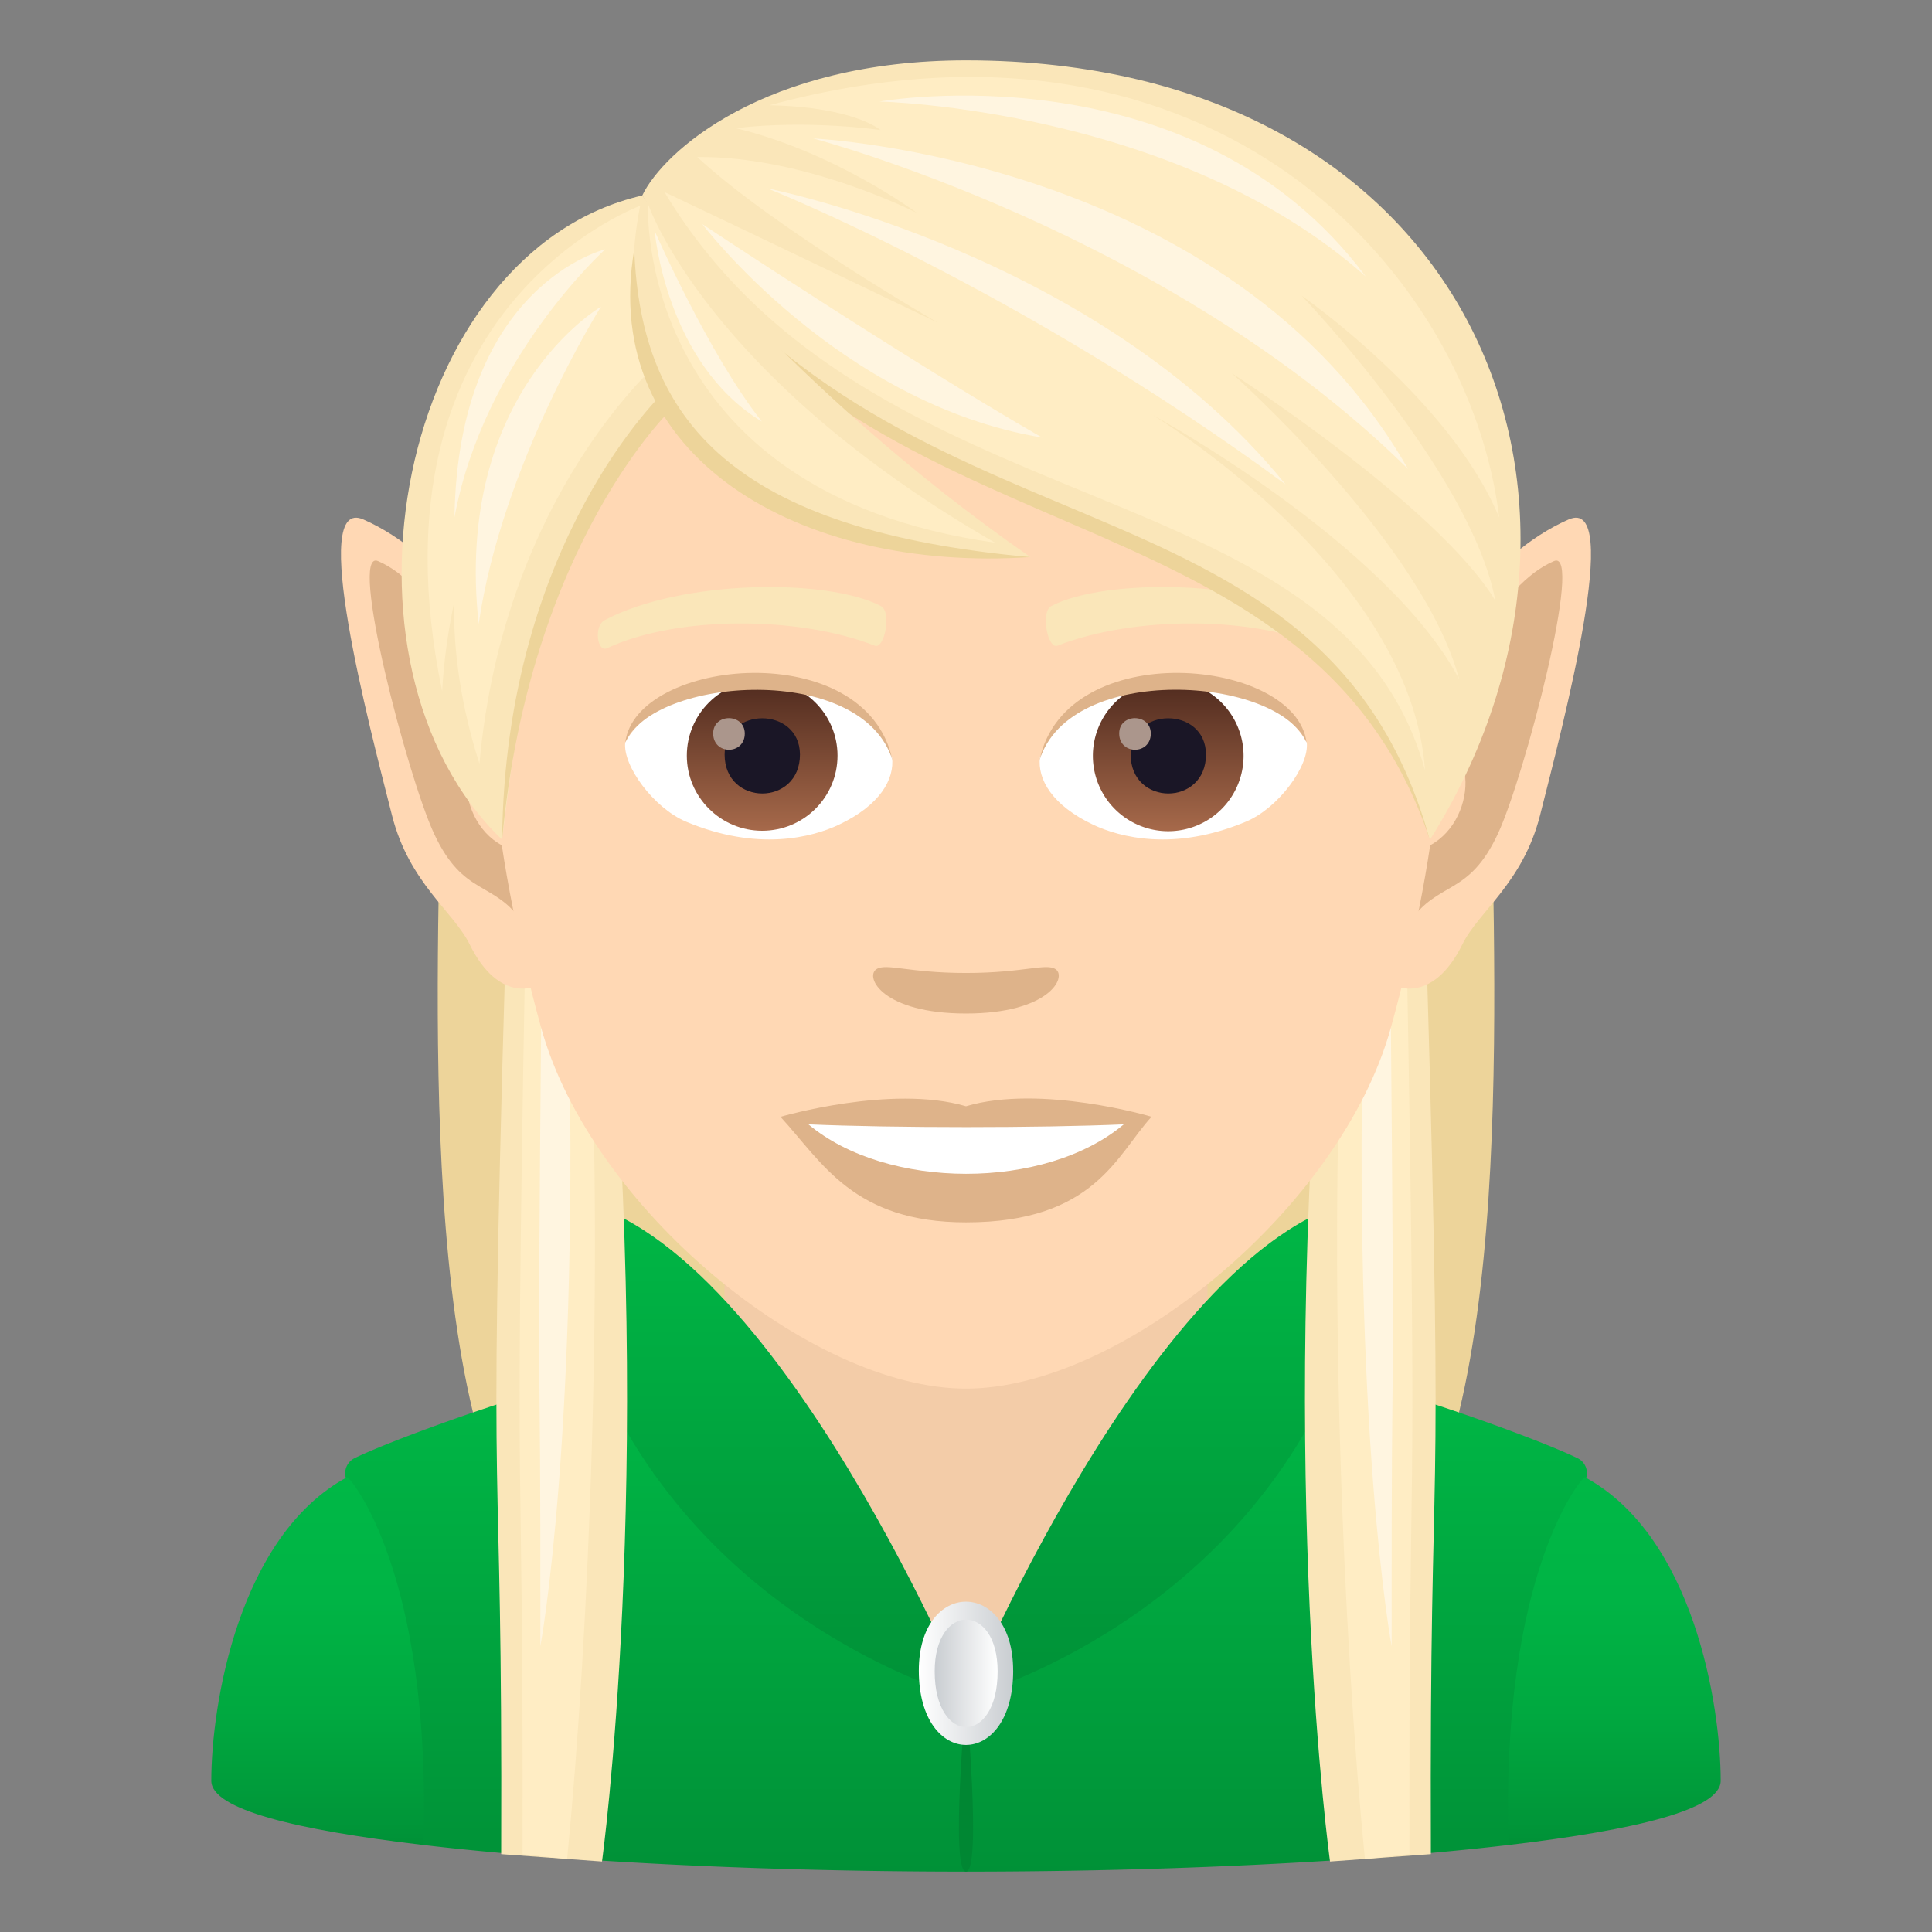 <svg xmlns="http://www.w3.org/2000/svg" xml:space="preserve" style="enable-background:new 0 0 64 64" viewBox="0 0 64 64"><rect x="0" y="0" width="64" height="64" fill="#808080" stroke="none"/><path d="M49.39 24.113H14.61c0 7.03-1.042 22.52 3.306 27.832 2.36 2.885 25.807 2.885 28.166 0 4.35-5.312 3.309-20.803 3.309-27.832z" style="fill:#edd49a"/><path d="M24 38.912h16v16.035H24z" style="fill:#f3cca8"/><linearGradient id="a" x1="32.002" x2="32.002" y1="62" y2="45.653" gradientUnits="userSpaceOnUse"><stop offset="0" style="stop-color:#009137"/><stop offset="1" style="stop-color:#00b846"/></linearGradient><path d="M44.139 45.663 32 56.233l-12.139-10.57c-.653-.17-6.448 1.832-8.111 2.638a.56.56 0 0 0-.291.668c.41 1.42 2.177 5 2.564 12.149C18.783 61.678 25.4 62 32 62c6.602 0 13.217-.323 17.977-.882.39-7.203 2.18-10.784 2.574-12.182a.547.547 0 0 0-.3-.635c-1.662-.805-7.459-2.808-8.112-2.638z" style="fill:url(#a)"/><path d="M32 56.234S31.471 62 32 62s0-5.766 0-5.766z" style="fill:#008733"/><linearGradient id="b" x1="10.523" x2="10.523" y1="61.118" y2="48.935" gradientUnits="userSpaceOnUse"><stop offset="0" style="stop-color:#009137"/><stop offset=".075" style="stop-color:#009739"/><stop offset=".364" style="stop-color:#00a940"/><stop offset=".666" style="stop-color:#00b445"/><stop offset="1" style="stop-color:#00b846"/></linearGradient><path d="M11.496 48.935C7.904 50.878 7 56.477 7 58.992c0 .944 2.784 1.626 7.023 2.126.292-9.016-2.448-12.224-2.527-12.183z" style="fill:url(#b)"/><linearGradient id="c" x1="2648.493" x2="2648.493" y1="61.118" y2="48.935" gradientTransform="matrix(-1 0 0 1 2701.971 0)" gradientUnits="userSpaceOnUse"><stop offset="0" style="stop-color:#009137"/><stop offset=".075" style="stop-color:#009739"/><stop offset=".364" style="stop-color:#00a940"/><stop offset=".666" style="stop-color:#00b445"/><stop offset="1" style="stop-color:#00b846"/></linearGradient><path d="M52.504 48.935C56.096 50.878 57 56.477 57 58.992c0 .944-2.784 1.626-7.023 2.126-.292-9.016 2.448-12.224 2.527-12.183z" style="fill:url(#c)"/><linearGradient id="d" x1="25.018" x2="25.018" y1="56.234" y2="39.646" gradientUnits="userSpaceOnUse"><stop offset="0" style="stop-color:#009137"/><stop offset="1" style="stop-color:#00b846"/></linearGradient><path d="M32 56.234s-6.932-16.588-13.965-16.588c0 0 2.697 1.867 1.826 6.017C23.587 54.033 32 56.233 32 56.233z" style="fill:url(#d)"/><linearGradient id="e" x1="2662.989" x2="2662.989" y1="56.234" y2="39.646" gradientTransform="matrix(-1 0 0 1 2701.971 0)" gradientUnits="userSpaceOnUse"><stop offset="0" style="stop-color:#009137"/><stop offset="1" style="stop-color:#00b846"/></linearGradient><path d="M32 56.234s6.932-16.588 13.965-16.588c0 0-2.698 1.867-1.826 6.017C40.413 54.033 32 56.233 32 56.233z" style="fill:url(#e)"/><linearGradient id="f" x1="30.438" x2="33.563" y1="55.431" y2="55.431" gradientUnits="userSpaceOnUse"><stop offset="0" style="stop-color:#fff"/><stop offset="1" style="stop-color:#c9cdd1"/></linearGradient><path d="M33.563 55.341c0 3.283-3.126 3.283-3.126 0 0-3.045 3.125-3.045 3.125 0z" style="fill:url(#f)"/><linearGradient id="g" x1="30.963" x2="33.047" y1="55.432" y2="55.432" gradientUnits="userSpaceOnUse"><stop offset="0" style="stop-color:#c9cdd1"/><stop offset="1" style="stop-color:#fff"/></linearGradient><path d="M33.047 55.365c0 2.463-2.084 2.463-2.084 0 0-2.284 2.084-2.284 2.084 0z" style="fill:url(#g)"/><path d="M20.127 31.867h-3.389c-.601 20.66-.086 14.51-.136 29.554l3.34.244s1.738-12.542.185-29.798z" style="fill:#fae6b9"/><path d="M19.472 31.867h-2.078c-.369 20.66-.053 14.51-.084 29.554l1.477.16c.718-7.314 1.247-19.523.685-29.714z" style="fill:#ffedc4"/><path d="M18.819 32.749h-.883c-.157 17.613-.023 8.96-.036 21.785 0 0 1.324-7.074.919-21.785z" style="fill:#fff5e0"/><path d="M43.873 31.867h3.389c.601 20.66.086 14.51.137 29.554l-3.34.244s-1.739-12.542-.186-29.798z" style="fill:#fae6b9"/><path d="M44.528 31.867h2.078c.37 20.66.053 14.51.084 29.554l-1.476.16c-.719-7.314-1.248-19.523-.686-29.714z" style="fill:#ffedc4"/><path d="M45.181 32.749h.884c.156 17.613.022 8.96.035 21.785 0 0-1.323-7.074-.919-21.785z" style="fill:#fff5e0"/><path d="M51.963 17.207c-5.262 2.316-8.248 12.137-6.03 15.246.225.313 1.536.815 2.509-1.168.539-1.097 2.003-2.033 2.574-4.277.767-3.031 2.761-10.602.947-9.8z" style="fill:#ffd8b4"/><path d="M51.479 18.586c-1.817.773-3.184 3.768-3.948 5.875 1.67.365 1.207 3.512-.857 3.76-.027.388-.041 1.92.008 2.34.97-1.409 1.959-.844 2.937-2.94.881-1.888 2.858-9.46 1.86-9.035z" style="fill:#deb38a"/><path d="M12.037 17.207c5.262 2.316 8.246 12.137 6.03 15.246-.225.313-1.536.815-2.508-1.168-.54-1.097-2.006-2.033-2.574-4.277-.77-3.031-2.764-10.602-.948-9.8z" style="fill:#ffd8b4"/><path d="M12.522 18.586c1.814.773 3.181 3.768 3.945 5.875-1.668.365-1.207 3.512.86 3.76.025.388.04 1.92-.009 2.34-.97-1.409-1.959-.844-2.937-2.94-.881-1.888-2.857-9.46-1.86-9.035z" style="fill:#deb38a"/><path d="M32 5.035c-11.008 0-16.31 8.966-15.65 20.49.136 2.314.781 5.66 1.578 8.527C19.574 40.007 26.857 46 32 46c5.143 0 12.419-5.993 14.072-11.948.797-2.868 1.442-6.206 1.578-8.527C48.31 14 43.008 5.035 32 5.035z" style="fill:#ffd8b4"/><path d="M43.964 20.54c-2.52-1.334-7.336-1.395-9.127-.47-.387.182-.129 1.442.19 1.32 2.503-.986 6.54-1.009 8.876.084.31.151.44-.744.06-.933zm-23.927 0c2.518-1.334 7.336-1.395 9.133-.47.387.182.13 1.442-.19 1.32-2.503-.986-6.531-1.009-8.875.084-.319.151-.448-.744-.068-.933z" style="fill:#fae6b9"/><path d="M34.974 32.11c-.311-.22-1.055.121-2.974.121-1.92 0-2.655-.341-2.974-.121-.38.265.22 1.464 2.974 1.464 2.746 0 3.346-1.199 2.974-1.464zM32 36.646c-2.473-.728-6.145.35-6.145.35 1.396 1.524 2.42 3.496 6.145 3.496 4.263 0 4.992-2.238 6.145-3.497 0-.007-3.672-1.085-6.145-.349z" style="fill:#deb38a"/><path d="M26.78 37.245c2.595 2.178 7.837 2.193 10.447 0-2.769.122-7.662.122-10.446 0zm2.77-12.16c.09.728-.402 1.593-1.768 2.238-.872.41-2.678.895-5.06-.106-1.062-.448-2.101-1.851-2.01-2.625 1.29-2.428 7.631-2.784 8.838.493z" style="fill:#fff"/><linearGradient id="h" x1="-1210.486" x2="-1210.486" y1="172.093" y2="171.334" gradientTransform="translate(7978.266 -1103.139) scale(6.57)" gradientUnits="userSpaceOnUse"><stop offset="0" style="stop-color:#a6694a"/><stop offset="1" style="stop-color:#4f2a1e"/></linearGradient><path d="M25.248 22.543c1.373 0 2.496 1.116 2.496 2.489s-1.115 2.488-2.496 2.488c-1.373 0-2.496-1.115-2.496-2.488s1.116-2.489 2.496-2.489z" style="fill:url(#h)"/><path d="M24.004 24.994c0 1.722 2.496 1.722 2.496 0-.008-1.6-2.496-1.6-2.496 0z" style="fill:#1a1626"/><path d="M23.625 24.296c0 .72 1.047.72 1.047 0-.008-.675-1.047-.675-1.047 0z" style="fill:#ab968c"/><path d="M29.565 25.183c-1.01-3.254-7.912-2.769-8.853-.584.349-2.807 7.988-3.543 8.853.584z" style="fill:#deb38a"/><path d="M34.45 25.085c-.09.728.402 1.593 1.768 2.238.872.41 2.678.895 5.06-.106 1.07-.448 2.101-1.851 2.01-2.625-1.29-2.428-7.631-2.784-8.838.493z" style="fill:#fff"/><linearGradient id="i" x1="-1211.138" x2="-1211.138" y1="172.093" y2="171.334" gradientTransform="translate(7995.996 -1103.139) scale(6.57)" gradientUnits="userSpaceOnUse"><stop offset="0" style="stop-color:#a6694a"/><stop offset="1" style="stop-color:#4f2a1e"/></linearGradient><path d="M38.699 22.543a2.496 2.496 0 1 1 0 4.992 2.496 2.496 0 0 1 0-4.992z" style="fill:url(#i)"/><path d="M37.455 24.994c0 1.722 2.495 1.722 2.495 0-.007-1.6-2.495-1.6-2.495 0z" style="fill:#1a1626"/><path d="M37.075 24.296c0 .72 1.047.72 1.047 0-.008-.675-1.047-.675-1.047 0z" style="fill:#ab968c"/><path d="M34.435 25.183c1.01-3.247 7.905-2.784 8.846-.584-.342-2.807-7.981-3.543-8.846.584z" style="fill:#deb38a"/><path d="M21.466 6.756c5.765 5.5 22.925 8.945 25.9 21.06-4.06-12.16-18.982-8.747-25.9-21.06z" style="fill:#edd49a"/><path d="M32.003 2C25.305 2 21.96 5.035 21.276 6.476c8.353 12.752 22.508 8.436 26.09 21.347C54.564 16.361 48.585 2 32.002 2z" style="fill:#fae6b9"/><path d="M25.487 3.487c2.807.053 3.679.82 3.679.82s-2.352-.35-4.795-.062c3.293.79 6.001 2.807 6.001 2.807s-3.717-1.896-7.275-1.85c2.541 2.359 7.98 5.492 7.98 5.492s-5.735-2.754-9.065-4.332c6.828 11.364 22.38 8.96 25.194 19.155-.471-6.642-9.053-11.786-9.053-11.786s7.786 4.238 10.183 8.767c-1.198-4.521-7.528-10.131-7.528-10.131s6.807 4.373 8.727 7.529c-.804-4.248-6.418-10.102-6.418-10.102s4.921 3.415 6.546 7.352c-.96-7.981-9.353-17.672-24.176-13.66z" style="fill:#ffedc4"/><path d="M45.246 9.165c-5.713-7.658-16.108-5.801-16.108-5.801s9.85.218 16.108 5.8z" style="fill:#fff5e0"/><path d="M46.64 15.533C40.767 5.224 26.943 4.587 26.943 4.587s11.71 3.071 19.697 10.946zm-4.054.514C36.375 8.387 25.422 6.24 25.422 6.24s8.321 3.295 17.164 9.807zm-8.066-1.552c-4.527-2.604-11.255-7.07-11.255-7.07s4.513 5.95 11.255 7.07z" style="fill:#fff5e0"/><path d="M21.276 6.476c-8.094 1.85-10.704 15.514-4.643 21.34.751-6.213 1.48-10.204 5.607-14.406 0 0 .242-3.695-.964-6.934z" style="fill:#fae6b9"/><path d="M22.05 12.932s-5.318 4.93-5.417 14.884c.91-9.862 5.66-14.315 5.66-14.315l-.243-.57z" style="fill:#edd49a"/><path d="M21.36 6.756s-9.392 3.21-6.714 16.136c.06-1.041.203-2.006.394-2.913-.017 1.613.223 3.383.842 5.318.812-8.982 6.024-13.367 6.024-13.367l-.546-5.173z" style="fill:#ffedc4"/><path d="M15.857 20.669c.77-5.309 4.052-10.51 4.052-10.51S15.02 13 15.857 20.67z" style="fill:#fff5e0"/><path d="M15.055 17.135c.976-5.25 4.993-8.876 4.993-8.876s-4.873 1.166-4.993 8.876z" style="fill:#fff5e0"/><path d="M21.276 6.476C19.07 16.49 29.651 18.455 34.135 18.455c-8.057-5.584-12.859-11.98-12.859-11.98z" style="fill:#fae6b9"/><path d="M21.01 8.259c.213 5.735 3.339 9.315 13.125 10.195-7.655.516-14.3-3.307-13.124-10.195z" style="fill:#edd49a"/><path d="M21.466 6.756s-.486 9.536 11.493 11.22c-9.566-5.515-11.493-11.22-11.493-11.22z" style="fill:#ffedc4"/><path d="M25.238 13.966c-1.766-2.231-3.55-6.312-3.55-6.312s.364 4.385 3.55 6.312z" style="fill:#fff5e0"/></svg>